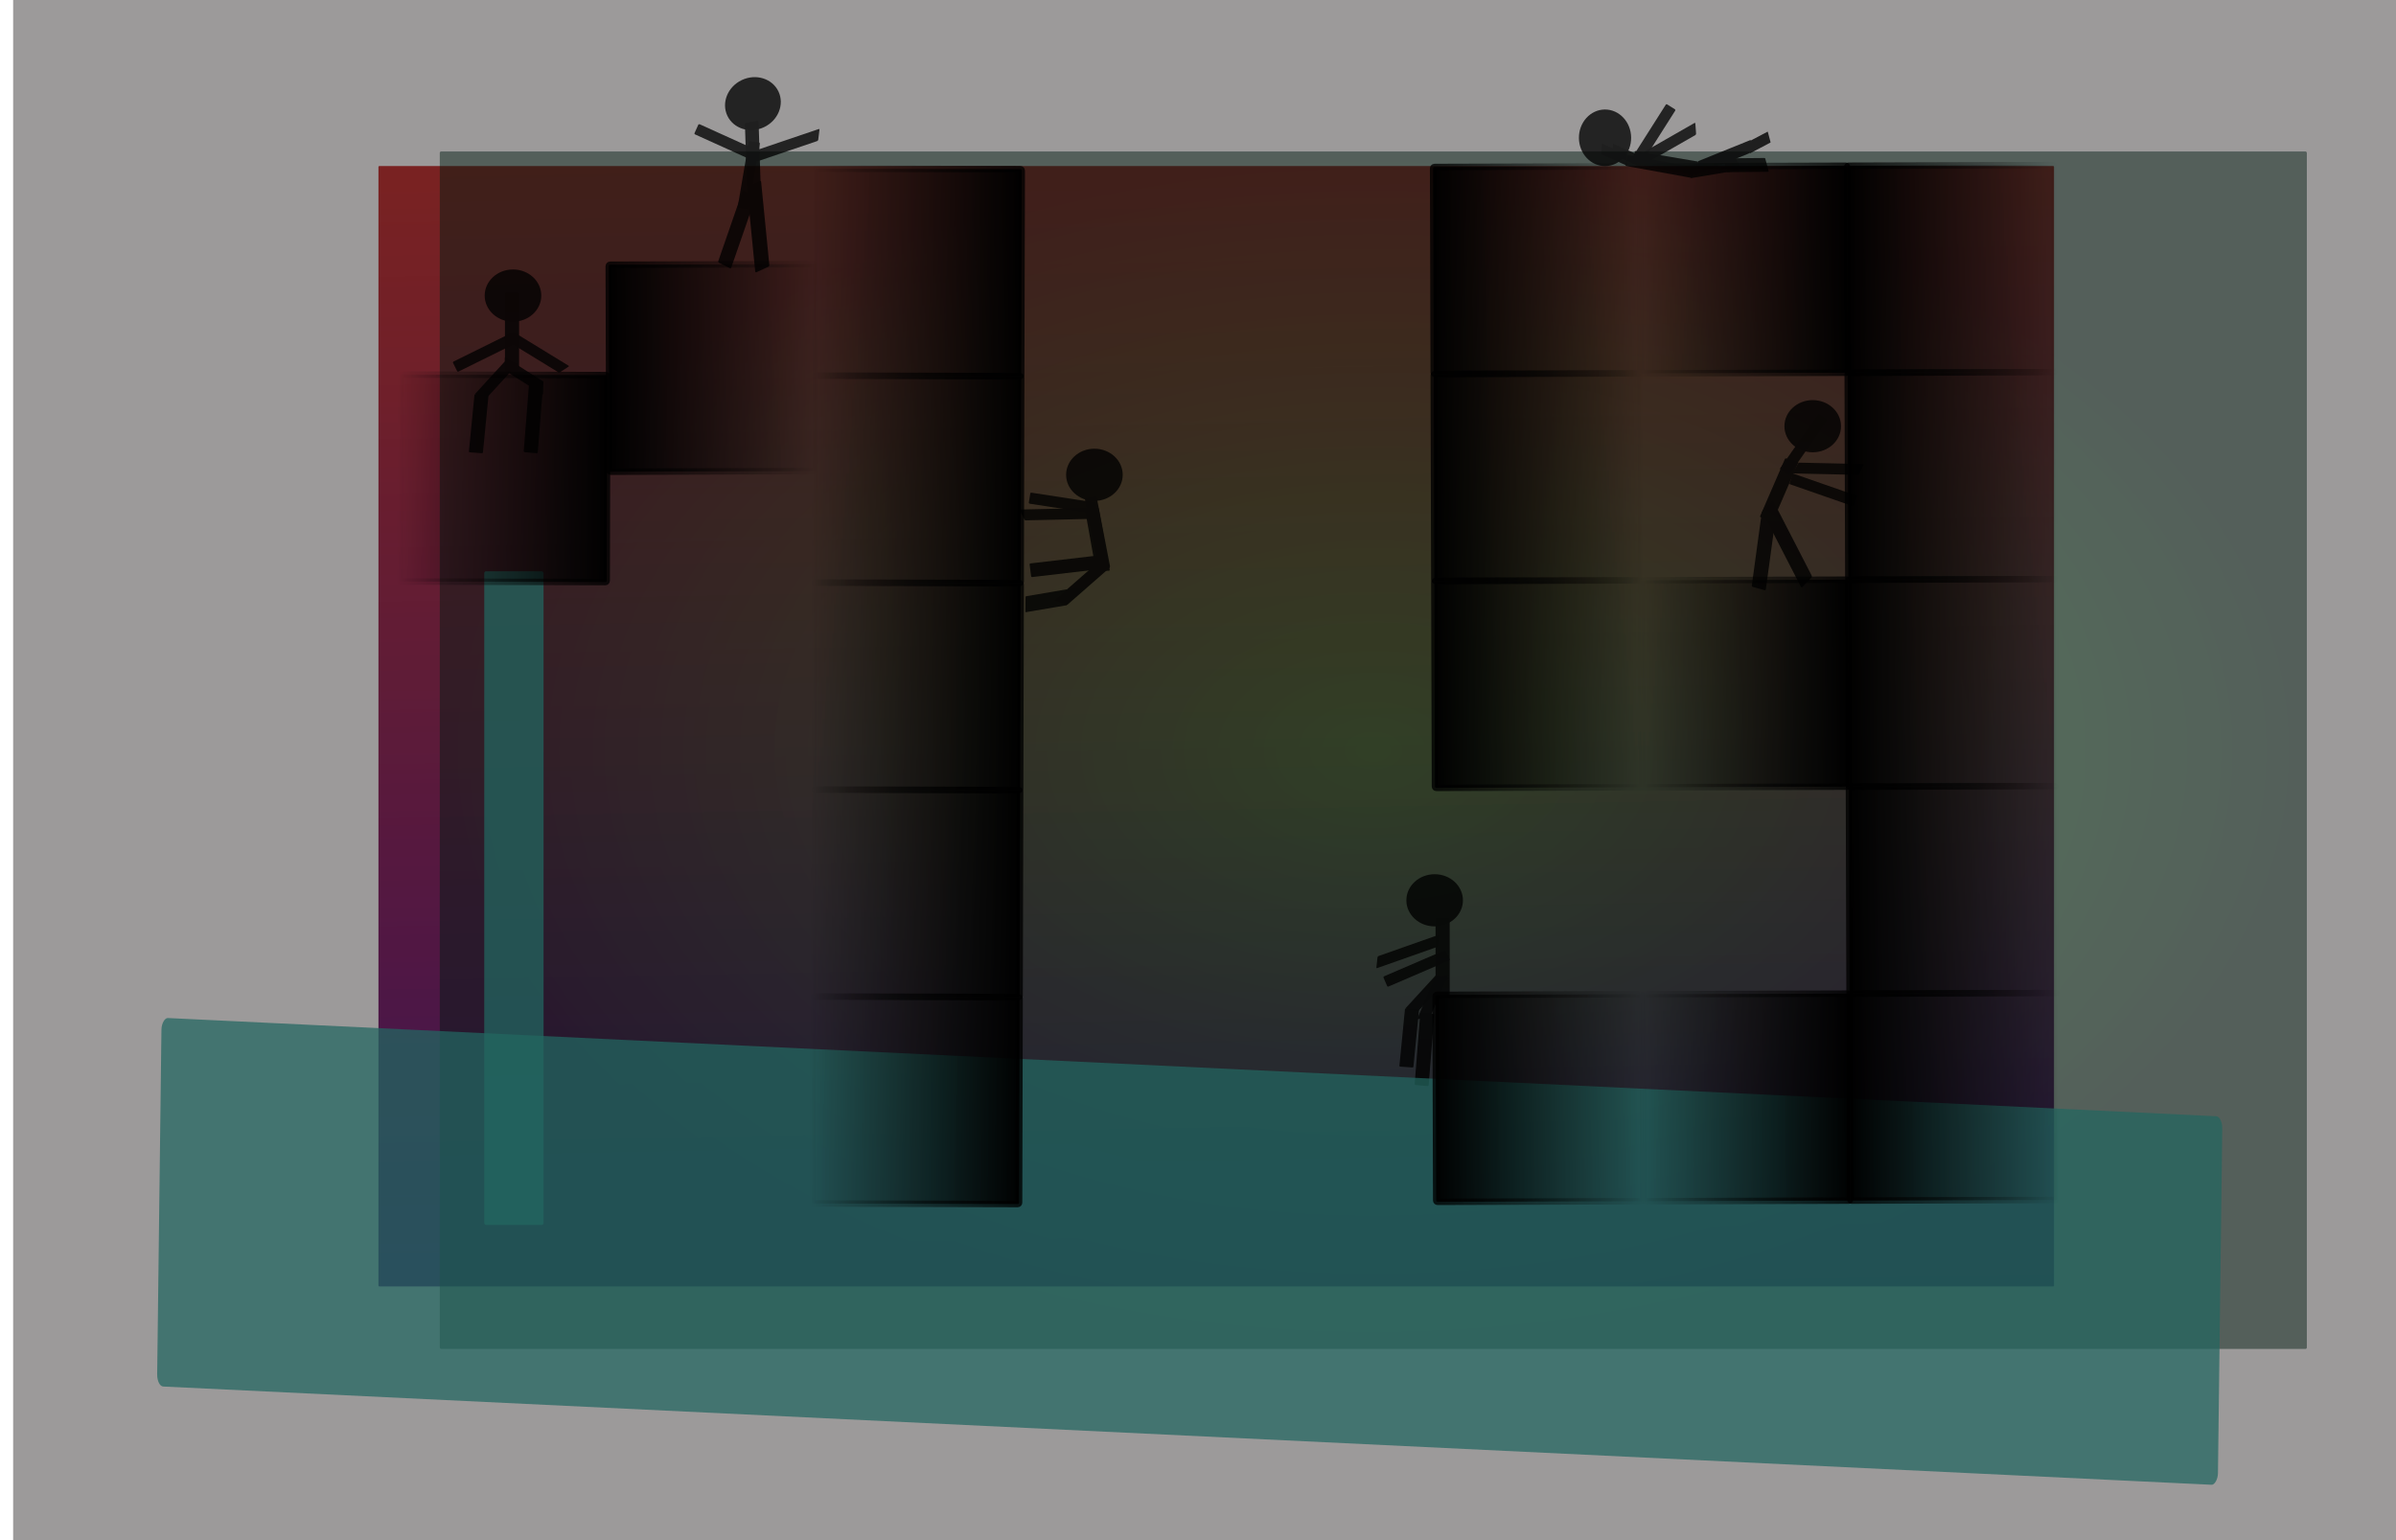 <?xml version="1.0" encoding="UTF-8" standalone="no"?>
<!-- Created with Inkscape (http://www.inkscape.org/) -->

<svg
   width="1400"
   height="900"
   viewBox="0 0 370.417 238.125"
   version="1.1"
   id="svg5"
   inkscape:version="1.1 (c68e22c387, 2021-05-23)"
   sodipodi:docname="bg-19.svg"
   xmlns:inkscape="http://www.inkscape.org/namespaces/inkscape"
   xmlns:sodipodi="http://sodipodi.sourceforge.net/DTD/sodipodi-0.dtd"
   xmlns:xlink="http://www.w3.org/1999/xlink"
   xmlns="http://www.w3.org/2000/svg"
   xmlns:svg="http://www.w3.org/2000/svg">
  <sodipodi:namedview
     id="namedview7"
     pagecolor="#505050"
     bordercolor="#ffffff"
     borderopacity="1"
     inkscape:pageshadow="0"
     inkscape:pageopacity="0"
     inkscape:pagecheckerboard="1"
     inkscape:document-units="mm"
     showgrid="false"
     width="1mm"
     units="px"
     inkscape:zoom="0.29102682"
     inkscape:cx="860.74541"
     inkscape:cy="633.96219"
     inkscape:window-width="1366"
     inkscape:window-height="705"
     inkscape:window-x="-8"
     inkscape:window-y="-8"
     inkscape:window-maximized="1"
     inkscape:current-layer="layer1"
     showguides="false" />
  <defs
     id="defs2">
    <linearGradient
       inkscape:collect="always"
       id="linearGradient34638">
      <stop
         style="stop-color:#3b0e63;stop-opacity:1"
         offset="0"
         id="stop34634" />
      <stop
         style="stop-color:#aa4938;stop-opacity:0.91"
         offset="1"
         id="stop34636" />
    </linearGradient>
    <linearGradient
       inkscape:collect="always"
       id="linearGradient34632">
      <stop
         style="stop-color:#3b0e63;stop-opacity:1"
         offset="0"
         id="stop34628" />
      <stop
         style="stop-color:#aa4938;stop-opacity:0.91"
         offset="1"
         id="stop34630" />
    </linearGradient>
    <linearGradient
       inkscape:collect="always"
       id="linearGradient32362">
      <stop
         style="stop-color:#be1b1b;stop-opacity:0.91"
         offset="0"
         id="stop32360" />
      <stop
         style="stop-color:#541591;stop-opacity:1;"
         offset="1"
         id="stop32358" />
    </linearGradient>
    <linearGradient
       inkscape:collect="always"
       id="linearGradient4174">
      <stop
         style="stop-color:#000e63;stop-opacity:1"
         offset="0"
         id="stop4170" />
      <stop
         style="stop-color:#006b36;stop-opacity:0.91"
         offset="1"
         id="stop4172" />
    </linearGradient>
    <linearGradient
       inkscape:collect="always"
       id="linearGradient27784">
      <stop
         style="stop-color:#000000;stop-opacity:1;"
         offset="0"
         id="stop27780" />
      <stop
         style="stop-color:#000000;stop-opacity:0;"
         offset="1"
         id="stop27782" />
    </linearGradient>
    <linearGradient
       inkscape:collect="always"
       id="linearGradient1099">
      <stop
         style="stop-color:#000000;stop-opacity:1;"
         offset="0"
         id="stop1095" />
      <stop
         style="stop-color:#000000;stop-opacity:0;"
         offset="1"
         id="stop1097" />
    </linearGradient>
    <linearGradient
       inkscape:collect="always"
       id="linearGradient1091">
      <stop
         style="stop-color:#000000;stop-opacity:1;"
         offset="0"
         id="stop1087" />
      <stop
         style="stop-color:#000000;stop-opacity:0;"
         offset="1"
         id="stop1089" />
    </linearGradient>
    <linearGradient
       inkscape:collect="always"
       xlink:href="#linearGradient1091"
       id="linearGradient30169"
       gradientUnits="userSpaceOnUse"
       gradientTransform="translate(124.782,-80.226)"
       x1="96.197"
       y1="37.743"
       x2="129.197"
       y2="37.743" />
    <linearGradient
       inkscape:collect="always"
       xlink:href="#linearGradient1099"
       id="linearGradient30171"
       gradientUnits="userSpaceOnUse"
       gradientTransform="translate(121.273,-93.983)"
       x1="99.705"
       y1="51.5"
       x2="132.705"
       y2="51.5" />
    <linearGradient
       inkscape:collect="always"
       xlink:href="#linearGradient1091"
       id="linearGradient30255"
       gradientUnits="userSpaceOnUse"
       gradientTransform="translate(124.782,-112.226)"
       x1="96.197"
       y1="37.743"
       x2="129.197"
       y2="37.743" />
    <linearGradient
       inkscape:collect="always"
       xlink:href="#linearGradient1099"
       id="linearGradient30257"
       gradientUnits="userSpaceOnUse"
       gradientTransform="translate(121.273,-125.983)"
       x1="99.705"
       y1="51.5"
       x2="132.705"
       y2="51.5" />
    <linearGradient
       inkscape:collect="always"
       xlink:href="#linearGradient1091"
       id="linearGradient30312"
       gradientUnits="userSpaceOnUse"
       gradientTransform="translate(124.782,-144.226)"
       x1="96.197"
       y1="37.743"
       x2="129.197"
       y2="37.743" />
    <linearGradient
       inkscape:collect="always"
       xlink:href="#linearGradient1099"
       id="linearGradient30314"
       gradientUnits="userSpaceOnUse"
       gradientTransform="translate(121.273,-157.983)"
       x1="99.705"
       y1="51.5"
       x2="132.705"
       y2="51.5" />
    <linearGradient
       inkscape:collect="always"
       xlink:href="#linearGradient1091"
       id="linearGradient30369"
       gradientUnits="userSpaceOnUse"
       gradientTransform="translate(-382.176,4.739)"
       x1="96.197"
       y1="37.743"
       x2="129.197"
       y2="37.743" />
    <linearGradient
       inkscape:collect="always"
       xlink:href="#linearGradient1099"
       id="linearGradient30371"
       gradientUnits="userSpaceOnUse"
       gradientTransform="translate(-385.684,-9.017)"
       x1="99.705"
       y1="51.5"
       x2="132.705"
       y2="51.5" />
    <linearGradient
       inkscape:collect="always"
       xlink:href="#linearGradient1091"
       id="linearGradient30787"
       gradientUnits="userSpaceOnUse"
       gradientTransform="translate(-382.176,68.739)"
       x1="96.197"
       y1="37.743"
       x2="129.197"
       y2="37.743" />
    <linearGradient
       inkscape:collect="always"
       xlink:href="#linearGradient1099"
       id="linearGradient30789"
       gradientUnits="userSpaceOnUse"
       gradientTransform="translate(-385.684,54.983)"
       x1="99.705"
       y1="51.5"
       x2="132.705"
       y2="51.5" />
    <linearGradient
       inkscape:collect="always"
       xlink:href="#linearGradient1091"
       id="linearGradient30844"
       gradientUnits="userSpaceOnUse"
       gradientTransform="translate(188.782,-80.226)"
       x1="96.197"
       y1="37.743"
       x2="129.197"
       y2="37.743" />
    <linearGradient
       inkscape:collect="always"
       xlink:href="#linearGradient1099"
       id="linearGradient30846"
       gradientUnits="userSpaceOnUse"
       gradientTransform="translate(185.273,-93.983)"
       x1="99.705"
       y1="51.5"
       x2="132.705"
       y2="51.5" />
    <linearGradient
       inkscape:collect="always"
       xlink:href="#linearGradient1091"
       id="linearGradient30901"
       gradientUnits="userSpaceOnUse"
       gradientTransform="translate(188.782,-112.226)"
       x1="96.197"
       y1="37.743"
       x2="129.197"
       y2="37.743" />
    <linearGradient
       inkscape:collect="always"
       xlink:href="#linearGradient1099"
       id="linearGradient30903"
       gradientUnits="userSpaceOnUse"
       gradientTransform="translate(185.273,-125.983)"
       x1="99.705"
       y1="51.5"
       x2="132.705"
       y2="51.5" />
    <linearGradient
       inkscape:collect="always"
       xlink:href="#linearGradient1091"
       id="linearGradient30958"
       gradientUnits="userSpaceOnUse"
       gradientTransform="translate(188.782,-144.226)"
       x1="96.197"
       y1="37.743"
       x2="129.197"
       y2="37.743" />
    <linearGradient
       inkscape:collect="always"
       xlink:href="#linearGradient1099"
       id="linearGradient30960"
       gradientUnits="userSpaceOnUse"
       gradientTransform="translate(185.273,-157.983)"
       x1="99.705"
       y1="51.5"
       x2="132.705"
       y2="51.5" />
    <linearGradient
       inkscape:collect="always"
       xlink:href="#linearGradient1091"
       id="linearGradient31015"
       gradientUnits="userSpaceOnUse"
       gradientTransform="translate(188.782,-176.226)"
       x1="96.197"
       y1="37.743"
       x2="129.197"
       y2="37.743" />
    <linearGradient
       inkscape:collect="always"
       xlink:href="#linearGradient1099"
       id="linearGradient31017"
       gradientUnits="userSpaceOnUse"
       gradientTransform="translate(185.273,-189.983)"
       x1="99.705"
       y1="51.5"
       x2="132.705"
       y2="51.5" />
    <linearGradient
       inkscape:collect="always"
       xlink:href="#linearGradient1091"
       id="linearGradient31072"
       gradientUnits="userSpaceOnUse"
       gradientTransform="translate(188.782,-208.226)"
       x1="96.197"
       y1="37.743"
       x2="129.197"
       y2="37.743" />
    <linearGradient
       inkscape:collect="always"
       xlink:href="#linearGradient1099"
       id="linearGradient31074"
       gradientUnits="userSpaceOnUse"
       gradientTransform="translate(185.273,-221.983)"
       x1="99.705"
       y1="51.5"
       x2="132.705"
       y2="51.5" />
    <linearGradient
       inkscape:collect="always"
       xlink:href="#linearGradient1091"
       id="linearGradient31129"
       gradientUnits="userSpaceOnUse"
       gradientTransform="translate(-382.176,132.739)"
       x1="96.197"
       y1="37.743"
       x2="129.197"
       y2="37.743" />
    <linearGradient
       inkscape:collect="always"
       xlink:href="#linearGradient1099"
       id="linearGradient31131"
       gradientUnits="userSpaceOnUse"
       gradientTransform="translate(-385.684,118.983)"
       x1="99.705"
       y1="51.5"
       x2="132.705"
       y2="51.5" />
    <linearGradient
       inkscape:collect="always"
       xlink:href="#linearGradient1091"
       id="linearGradient31186"
       gradientUnits="userSpaceOnUse"
       gradientTransform="translate(124.782,-208.226)"
       x1="96.197"
       y1="37.743"
       x2="129.197"
       y2="37.743" />
    <linearGradient
       inkscape:collect="always"
       xlink:href="#linearGradient1099"
       id="linearGradient31188"
       gradientUnits="userSpaceOnUse"
       gradientTransform="translate(121.273,-221.983)"
       x1="99.705"
       y1="51.5"
       x2="132.705"
       y2="51.5" />
    <linearGradient
       inkscape:collect="always"
       xlink:href="#linearGradient1091"
       id="linearGradient31396"
       gradientUnits="userSpaceOnUse"
       gradientTransform="translate(-254.72,-207.498)"
       x1="96.197"
       y1="37.743"
       x2="129.197"
       y2="37.743" />
    <linearGradient
       inkscape:collect="always"
       xlink:href="#linearGradient1099"
       id="linearGradient31398"
       gradientUnits="userSpaceOnUse"
       gradientTransform="translate(-258.229,-221.255)"
       x1="99.705"
       y1="51.5"
       x2="132.705"
       y2="51.5" />
    <linearGradient
       inkscape:collect="always"
       xlink:href="#linearGradient1091"
       id="linearGradient31453"
       gradientUnits="userSpaceOnUse"
       gradientTransform="translate(-254.72,-175.498)"
       x1="96.197"
       y1="37.743"
       x2="129.197"
       y2="37.743" />
    <linearGradient
       inkscape:collect="always"
       xlink:href="#linearGradient1099"
       id="linearGradient31455"
       gradientUnits="userSpaceOnUse"
       gradientTransform="translate(-258.229,-189.255)"
       x1="99.705"
       y1="51.5"
       x2="132.705"
       y2="51.5" />
    <linearGradient
       inkscape:collect="always"
       xlink:href="#linearGradient1091"
       id="linearGradient31510"
       gradientUnits="userSpaceOnUse"
       gradientTransform="translate(-254.72,-143.498)"
       x1="96.197"
       y1="37.743"
       x2="129.197"
       y2="37.743" />
    <linearGradient
       inkscape:collect="always"
       xlink:href="#linearGradient1099"
       id="linearGradient31512"
       gradientUnits="userSpaceOnUse"
       gradientTransform="translate(-258.229,-157.255)"
       x1="99.705"
       y1="51.5"
       x2="132.705"
       y2="51.5" />
    <linearGradient
       inkscape:collect="always"
       xlink:href="#linearGradient1091"
       id="linearGradient31567"
       gradientUnits="userSpaceOnUse"
       gradientTransform="translate(-254.72,-111.498)"
       x1="96.197"
       y1="37.743"
       x2="129.197"
       y2="37.743" />
    <linearGradient
       inkscape:collect="always"
       xlink:href="#linearGradient1099"
       id="linearGradient31569"
       gradientUnits="userSpaceOnUse"
       gradientTransform="translate(-258.229,-125.255)"
       x1="99.705"
       y1="51.5"
       x2="132.705"
       y2="51.5" />
    <linearGradient
       inkscape:collect="always"
       xlink:href="#linearGradient1091"
       id="linearGradient31624"
       gradientUnits="userSpaceOnUse"
       gradientTransform="translate(-254.72,-79.498)"
       x1="96.197"
       y1="37.743"
       x2="129.197"
       y2="37.743" />
    <linearGradient
       inkscape:collect="always"
       xlink:href="#linearGradient1099"
       id="linearGradient31626"
       gradientUnits="userSpaceOnUse"
       gradientTransform="translate(-258.229,-93.255)"
       x1="99.705"
       y1="51.5"
       x2="132.705"
       y2="51.5" />
    <linearGradient
       inkscape:collect="always"
       xlink:href="#linearGradient1091"
       id="linearGradient31819"
       gradientUnits="userSpaceOnUse"
       gradientTransform="translate(-2.707,-94.96)"
       x1="96.197"
       y1="37.743"
       x2="129.197"
       y2="37.743" />
    <linearGradient
       inkscape:collect="always"
       xlink:href="#linearGradient1099"
       id="linearGradient31821"
       gradientUnits="userSpaceOnUse"
       gradientTransform="translate(-6.216,-108.716)"
       x1="99.705"
       y1="51.5"
       x2="132.705"
       y2="51.5" />
    <radialGradient
       inkscape:collect="always"
       xlink:href="#linearGradient7752"
       id="radialGradient36534"
       cx="191.893"
       cy="110.571"
       fx="191.893"
       fy="110.571"
       r="144.821"
       gradientTransform="matrix(1,0,0,0.643,20.417,44.929)"
       gradientUnits="userSpaceOnUse" />
    <filter
       inkscape:collect="always"
       style="color-interpolation-filters:sRGB;"
       id="filter37340"
       x="-0.171"
       y="-0.266"
       width="1.342"
       height="1.533"
       inkscape:label="Apparition"
       inkscape:menu-tooltip="Edges are partly feathered out"
       inkscape:menu="Blurs">
      <feGaussianBlur
         inkscape:collect="always"
         stdDeviation="12.333"
         id="feGaussianBlur37342"
         result="fbSourceGraphic" />
      <feColorMatrix
         result="fbSourceGraphicAlpha"
         in="fbSourceGraphic"
         values="0 0 0 -1 0 0 0 0 -1 0 0 0 0 -1 0 0 0 0 1 0"
         id="feColorMatrix35841" />
      <feColorMatrix
         id="feColorMatrix35843"
         result="fbSourceGraphic"
         type="luminanceToAlpha"
         in="fbSourceGraphic" />
      <feColorMatrix
         id="feColorMatrix35845"
         result="result6"
         values="1 0 0 0 0 0 1 0 0 0 0 0 1 0 0 0 0 0 1 0 " />
      <feFlood
         id="feFlood35847"
         flood-opacity="1"
         result="result1"
         flood-color="rgb(9,96,77)" />
      <feComposite
         in2="result6"
         id="feComposite35849"
         result="result2"
         operator="out" />
      <feTurbulence
         id="feTurbulence35851"
         type="fractalNoise"
         baseFrequency="0.04"
         numOctaves="5" />
      <feColorMatrix
         id="feColorMatrix35853"
         values="1 0 0 0 0 0 1 0 0 0 0 0 1 0 0 -1.5 0 0 4.5 -1 "
         result="result0" />
      <feComposite
         in2="result0"
         id="feComposite35855"
         in="result0"
         result="result4"
         operator="out" />
      <feColorMatrix
         id="feColorMatrix35857"
         values="1 0 0 0 0 0 1 0 0 0 0 0 1 0 0 0 0 0 5 -1 "
         result="result7" />
      <feComposite
         in2="result2"
         id="feComposite35859"
         operator="arithmetic"
         result="result5"
         k1="1.5"
         k3="1" />
      <feComposite
         in2="fbSourceGraphic"
         id="feComposite35861"
         operator="in"
         in="result5"
         result="fbSourceGraphic" />
      <feColorMatrix
         result="fbSourceGraphicAlpha"
         in="fbSourceGraphic"
         values="0 0 0 -1 0 0 0 0 -1 0 0 0 0 -1 0 0 0 0 1 0"
         id="feColorMatrix3057" />
      <feMorphology
         id="feMorphology3059"
         radius="4"
         in="fbSourceGraphic"
         result="result0" />
      <feGaussianBlur
         id="feGaussianBlur3061"
         in="result0"
         stdDeviation="8"
         result="result91" />
      <feComposite
         in2="result91"
         id="feComposite3063"
         operator="in"
         in="fbSourceGraphic" />
    </filter>
    <linearGradient
       inkscape:collect="always"
       xlink:href="#linearGradient27784"
       id="linearGradient31876-3"
       gradientUnits="userSpaceOnUse"
       gradientTransform="translate(-190.72,-111.498)"
       x1="96.197"
       y1="37.743"
       x2="129.197"
       y2="37.743" />
    <linearGradient
       inkscape:collect="always"
       xlink:href="#linearGradient27784"
       id="linearGradient31878-8"
       gradientUnits="userSpaceOnUse"
       gradientTransform="translate(-194.229,-125.255)"
       x1="99.705"
       y1="51.5"
       x2="132.705"
       y2="51.5" />
    <radialGradient
       inkscape:collect="always"
       xlink:href="#linearGradient34632"
       id="radialGradient3804"
       cx="196.298"
       cy="99.821"
       fx="196.298"
       fy="99.821"
       r="212.551"
       gradientTransform="matrix(1.27,0.019,-0.013,0.874,-51.798,16.443)"
       gradientUnits="userSpaceOnUse" />
    <radialGradient
       inkscape:collect="always"
       xlink:href="#linearGradient34638"
       id="radialGradient3830"
       cx="196.298"
       cy="99.821"
       fx="196.298"
       fy="99.821"
       r="212.551"
       gradientTransform="matrix(1.27,0.019,-0.013,0.874,-51.798,16.443)"
       gradientUnits="userSpaceOnUse" />
    <linearGradient
       inkscape:collect="always"
       xlink:href="#linearGradient4174"
       id="linearGradient5992"
       x1="15.429"
       y1="8.357"
       x2="0.032"
       y2="3.381"
       gradientUnits="userSpaceOnUse"
       gradientTransform="translate(20.417,5.418)" />
    <linearGradient
       inkscape:collect="always"
       xlink:href="#linearGradient32362"
       id="linearGradient30871"
       x1="187.221"
       y1="24.855"
       x2="190.76"
       y2="213.212"
       gradientUnits="userSpaceOnUse" />
    <filter
       inkscape:collect="always"
       style="color-interpolation-filters:sRGB"
       id="filter31933"
       x="-0.16"
       y="-0.239"
       width="1.32"
       height="1.479">
      <feGaussianBlur
         inkscape:collect="always"
         stdDeviation="17.07"
         id="feGaussianBlur31935" />
    </filter>
    <linearGradient
       inkscape:collect="always"
       id="linearGradient7752">
      <stop
         style="stop-color:#00b116;stop-opacity:0.839"
         offset="0"
         id="stop2684" />
      <stop
         style="stop-color:#002c1c;stop-opacity:0.847"
         offset="1"
         id="stop2686" />
    </linearGradient>
    <filter
       inkscape:collect="always"
       style="color-interpolation-filters:sRGB"
       id="filter2359"
       x="-0.743"
       y="-0.068"
       width="2.487"
       height="1.137">
      <feGaussianBlur
         inkscape:collect="always"
         stdDeviation="2.633"
         id="feGaussianBlur2361" />
    </filter>
    <filter
       inkscape:collect="always"
       style="color-interpolation-filters:sRGB"
       id="filter2359-8"
       x="-0.701"
       y="-0.064"
       width="2.403"
       height="1.129">
      <feGaussianBlur
         inkscape:collect="always"
         stdDeviation="2.633"
         id="feGaussianBlur2361-2" />
    </filter>
    <filter
       inkscape:label="Gold Splatter"
       x="-0.027"
       y="-0.042"
       height="1.084"
       width="1.054"
       inkscape:menu="Materials"
       inkscape:menu-tooltip="Splattered cast metal, with golden highlights"
       style="color-interpolation-filters:sRGB;"
       id="filter13245">
      <feGaussianBlur
         in="SourceAlpha"
         stdDeviation="1"
         result="result91"
         id="feGaussianBlur13215" />
      <feComposite
         result="fbSourceGraphic"
         operator="in"
         in="SourceGraphic"
         in2="result91"
         id="feComposite13217" />
      <feGaussianBlur
         result="result1"
         in="fbSourceGraphic"
         stdDeviation="1"
         id="feGaussianBlur13219" />
      <feTurbulence
         result="result0"
         numOctaves="7"
         baseFrequency="0.074 0.084"
         type="fractalNoise"
         id="feTurbulence13221" />
      <feDisplacementMap
         result="result2"
         scale="80"
         yChannelSelector="G"
         xChannelSelector="A"
         in="result1"
         in2="result0"
         id="feDisplacementMap13223" />
      <feColorMatrix
         type="saturate"
         values="1"
         result="result3"
         id="feColorMatrix13225" />
      <feGaussianBlur
         result="result4"
         in="fbSourceGraphic"
         stdDeviation="1"
         id="feGaussianBlur13227" />
      <feComposite
         operator="atop"
         result="fbSourceGraphic"
         in="result4"
         in2="result3"
         id="feComposite13229" />
      <feGaussianBlur
         result="result0"
         in="fbSourceGraphic"
         stdDeviation="1"
         id="feGaussianBlur13231" />
      <feTurbulence
         baseFrequency="0.062"
         seed="488"
         numOctaves="8"
         result="result1"
         type="fractalNoise"
         id="feTurbulence13233" />
      <feComposite
         result="result2"
         operator="out"
         in2="result1"
         in="result0"
         id="feComposite13235" />
      <feSpecularLighting
         lighting-color="rgb(244,200,40)"
         surfaceScale="2"
         result="result4"
         specularConstant="2"
         specularExponent="40"
         in="result2"
         id="feSpecularLighting13239">
        <feDistantLight
           elevation="62"
           azimuth="225"
           id="feDistantLight13237" />
      </feSpecularLighting>
      <feComposite
         in2="result2"
         in="result4"
         operator="atop"
         result="result92"
         id="feComposite13241" />
      <feBlend
         mode="multiply"
         in2="result92"
         id="feBlend13243" />
    </filter>
    <filter
       inkscape:label="Black Hole"
       inkscape:menu="Morphology"
       inkscape:menu-tooltip="Creates a black light inside and outside"
       width="1.067"
       height="1.104"
       y="-0.052"
       x="-0.033"
       style="color-interpolation-filters:sRGB;"
       id="filter50078">
      <feGaussianBlur
         stdDeviation="0.01"
         result="result1"
         id="feGaussianBlur50066" />
      <feBlend
         in2="result1"
         result="fbSourceGraphic"
         mode="multiply"
         id="feBlend50068" />
      <feTurbulence
         baseFrequency="0.8"
         type="fractalNoise"
         seed="0"
         numOctaves="3"
         result="result3"
         id="feTurbulence50070" />
      <feDisplacementMap
         in="fbSourceGraphic"
         xChannelSelector="R"
         yChannelSelector="G"
         scale="50"
         result="result2"
         in2="result3"
         id="feDisplacementMap50072" />
      <feMorphology
         radius="1"
         operator="dilate"
         result="result4"
         id="feMorphology50074" />
      <feBlend
         mode="screen"
         in2="result2"
         id="feBlend50076"
         result="fbSourceGraphic" />
      <feColorMatrix
         result="fbSourceGraphicAlpha"
         in="fbSourceGraphic"
         values="0 0 0 -1 0 0 0 0 -1 0 0 0 0 -1 0 0 0 0 1 0"
         id="feColorMatrix51001" />
      <feGaussianBlur
         id="feGaussianBlur51003"
         stdDeviation="5"
         in="fbSourceGraphicAlpha"
         result="result1" />
      <feComposite
         in2="result1"
         id="feComposite51005"
         operator="arithmetic"
         k2="3.2"
         k1="-1"
         k4="-2"
         result="result3" />
      <feColorMatrix
         id="feColorMatrix51007"
         values="1 0 0 0 0 0 1 0 0 0 0 0 1 0 0 0 0 0 10 0 "
         result="result2" />
      <feComposite
         in2="result2"
         id="feComposite51009"
         result="fbSourceGraphic"
         in="fbSourceGraphic"
         operator="out" />
      <feBlend
         in2="fbSourceGraphic"
         id="feBlend51011"
         mode="multiply"
         in="result1"
         result="result91" />
      <feBlend
         in2="result91"
         id="feBlend51013"
         mode="screen"
         in="fbSourceGraphic" />
    </filter>
    <filter
       inkscape:label="Cross Noise Poster"
       style="color-interpolation-filters:sRGB;"
       inkscape:menu-tooltip="Overlay with a small scale screen like noise"
       inkscape:menu="Image Paint and Draw"
       id="filter73366"
       x="-0.062"
       y="-0.094"
       width="1.125"
       height="1.188">
      <feGaussianBlur
         in="SourceGraphic"
         stdDeviation="8.558"
         result="result3"
         id="feGaussianBlur73342" />
      <feGaussianBlur
         result="result4"
         in="SourceGraphic"
         stdDeviation="1"
         id="feGaussianBlur73344" />
      <feBlend
         mode="darken"
         in2="result3"
         id="feBlend73346" />
      <feComponentTransfer
         result="result1"
         id="feComponentTransfer73354">
        <feFuncR
           type="discrete"
           tableValues="0 0.2 0.4 0.6 0.8 1 1"
           id="feFuncR73348" />
        <feFuncG
           type="discrete"
           tableValues="0 0.2 0.4 0.6 0.8 1 1"
           id="feFuncG73350" />
        <feFuncB
           type="discrete"
           tableValues="0 0.2 0.4 0.6 0.8 1 1"
           id="feFuncB73352" />
      </feComponentTransfer>
      <feTurbulence
         result="result0"
         seed="0"
         baseFrequency="1"
         numOctaves="7"
         type="fractalNoise"
         id="feTurbulence73356" />
      <feConvolveMatrix
         result="result5"
         order="3 3"
         kernelMatrix="-2 0 -2 0 -10 0 -2 0 -2 "
         id="feConvolveMatrix73358" />
      <feColorMatrix
         in="result5"
         type="saturate"
         values="0"
         result="result4"
         id="feColorMatrix73360" />
      <feComposite
         result="result2"
         k3="0.5"
         k2="0.5"
         k1="1.5"
         operator="arithmetic"
         in="result1"
         in2="result4"
         id="feComposite73362" />
      <feComposite
         in2="SourceGraphic"
         operator="in"
         id="feComposite73364" />
    </filter>
    <filter
       inkscape:label="Pointillism"
       inkscape:menu="Scatter"
       inkscape:menu-tooltip="Gives a turbulent pointillist HSL sensitive transparency"
       style="color-interpolation-filters:sRGB;"
       id="filter76645"
       x="-0.009"
       y="-0.013"
       width="1.023"
       height="1.035">
      <feGaussianBlur
         stdDeviation="1.171"
         result="result1"
         id="feGaussianBlur76631" />
      <feOffset
         dx="2"
         dy="2"
         id="feOffset76633" />
      <feConvolveMatrix
         result="result3"
         order="3 3"
         kernelMatrix="2 0 0 0 8 0 4 0 -4 "
         divisor="2"
         bias="0"
         targetX="0"
         id="feConvolveMatrix76635" />
      <feComposite
         operator="xor"
         result="result2"
         in="result3"
         in2="result1"
         id="feComposite76637" />
      <feColorMatrix
         values="91.7"
         result="fbSourceGraphic"
         type="hueRotate"
         id="feColorMatrix76639" />
      <feBlend
         mode="multiply"
         result="result4"
         in="fbSourceGraphic"
         in2="result3"
         id="feBlend76641" />
      <feComposite
         operator="in"
         result="fbSourceGraphic"
         in="fbSourceGraphic"
         in2="result4"
         id="feComposite76643" />
      <feColorMatrix
         result="fbSourceGraphicAlpha"
         in="fbSourceGraphic"
         values="0 0 0 -1 0 0 0 0 -1 0 0 0 0 -1 0 0 0 0 1 0"
         id="feColorMatrix77234" />
      <feTurbulence
         id="feTurbulence77236"
         seed="50"
         type="fractalNoise"
         baseFrequency="1"
         numOctaves="3"
         result="result1"
         in="fbSourceGraphic" />
      <feColorMatrix
         id="feColorMatrix77238"
         type="luminanceToAlpha"
         in="fbSourceGraphic"
         result="result0" />
      <feColorMatrix
         id="feColorMatrix77240"
         result="result2"
         values="1 0 0 0 0 0 1 0 0 0 0 0 1 0 0 0 0 0 0.5 0 " />
      <feComposite
         in2="result2"
         id="feComposite77242"
         result="result3"
         operator="over"
         in="result1" />
      <feColorMatrix
         id="feColorMatrix77244"
         result="result91"
         values="1 0 0 0 0 0 1 0 0 0 0 0 1 0 0 0 0 0 5 -3.2" />
      <feComposite
         in2="result91"
         id="feComposite77246"
         operator="arithmetic"
         k1="1.5"
         result="result93" />
      <feComposite
         in2="result93"
         id="feComposite77248"
         in="fbSourceGraphic"
         operator="out"
         result="result4" />
      <feComposite
         in2="result4"
         id="feComposite77250"
         operator="arithmetic"
         k2="0.5"
         k1="1"
         result="result94" />
      <feDisplacementMap
         in2="result1"
         id="feDisplacementMap77252"
         scale="15"
         xChannelSelector="R"
         yChannelSelector="A"
         result="result92" />
    </filter>
  </defs>
  <g
     inkscape:groupmode="layer"
     id="layer3"
     inkscape:label="layout"
     style="display:inline">
    <rect
       style="opacity:1;mix-blend-mode:screen;fill:url(#radialGradient3830);fill-opacity:1;fill-rule:nonzero;stroke:url(#radialGradient3804);stroke-width:0.981;stroke-opacity:0;filter:url(#filter50078)"
       id="rect40290"
       width="375.818"
       height="240.098"
       x="0.032"
       y="3.381"
       ry="0.226"
       transform="matrix(1,0,0,1.039,0,-9.557)" />
  </g>
  <g
     inkscape:groupmode="layer"
     id="layer5"
     inkscape:label="newlayout">
    <rect
       style="opacity:0.981;fill:url(#linearGradient30871);fill-opacity:1.0;stroke:#000000;stroke-width:1;stroke-opacity:0;filter:url(#filter31933)"
       id="rect30574"
       width="259.039"
       height="173.232"
       x="58.507"
       y="25.668"
       ry="0.138" />
  </g>
  <g
     inkscape:groupmode="layer"
     id="layer4"
     inkscape:label="stickmans" />
  <g
     inkscape:groupmode="layer"
     id="layer2"
     inkscape:label="Painting"
     style="display:inline">
    <rect
       style="opacity:0.741;fill:url(#radialGradient36534);fill-opacity:1;fill-rule:nonzero;stroke:url(#linearGradient5992);stroke-width:1;stroke-opacity:0;filter:url(#filter37340)"
       id="rect36526"
       width="288.643"
       height="185.143"
       x="67.989"
       y="23.418"
       ry="0.217" />
    <g
       id="g8480-0"
       transform="matrix(0.401,0,0,0.386,28.498,105.792)"
       style="display:inline;opacity:0.8;stroke-width:2.544">
      <ellipse
         style="opacity:1;fill:#000000;fill-opacity:0.968;stroke:#000000;stroke-width:2.545;stroke-opacity:0"
         id="path6626-5"
         cx="126.707"
         cy="-155.683"
         rx="10.91"
         ry="10.455" />
      <rect
         style="display:inline;fill:#000000;fill-opacity:0.968;stroke:#000000;stroke-width:2.545;stroke-opacity:0"
         id="rect6650-5-7"
         width="5.455"
         height="31.138"
         x="123.61"
         y="-156.869"
         ry="0.458" />
      <rect
         style="display:inline;fill:#000000;fill-opacity:0.968;stroke:#000000;stroke-width:2.746;stroke-opacity:0"
         id="rect6650-2-0-9"
         width="5.143"
         height="17.815"
         x="8.391"
         y="156.826"
         ry="0.262"
         transform="matrix(0.983,0.183,0.661,-0.75,0,0)"
         inkscape:transform-center-x="-5.7104643"
         inkscape:transform-center-y="-2.1180682" />
      <rect
         style="display:inline;opacity:1;fill:#000000;fill-opacity:0.968;stroke:#000000;stroke-width:2.783;stroke-opacity:0"
         id="rect6650-2-0-9-4"
         width="5.334"
         height="17.642"
         x="206.958"
         y="-165.134"
         ry="0.26"
         transform="matrix(0.002,-1,-0.835,-0.551,0,0)"
         inkscape:transform-center-x="3.0799281"
         inkscape:transform-center-y="-5.2544901" />
      <rect
         style="display:inline;opacity:1;fill:#000000;fill-opacity:1;stroke:#000000;stroke-width:2.545;stroke-opacity:0"
         id="rect6650-2-0-4-5-8"
         width="5.431"
         height="29.032"
         x="123.357"
         y="-133.684"
         ry="0.427"
         transform="matrix(0.996,0.092,-0.076,0.997,0,0)"
         inkscape:transform-center-x="-3.0097911"
         inkscape:transform-center-y="6.1652383" />
      <rect
         style="display:inline;opacity:1;fill:#000000;fill-opacity:0.968;stroke:#000000;stroke-width:2.545;stroke-opacity:0"
         id="rect6650-2-0-4-5-0"
         width="5.423"
         height="23.297"
         x="100.511"
         y="-124.061"
         ry="0.343"
         transform="matrix(0.997,0.074,-0.094,0.996,0,0)"
         inkscape:transform-center-x="-3.009797"
         inkscape:transform-center-y="4.9393874" />
      <rect
         style="display:inline;fill:#000000;fill-opacity:0.968;stroke:#000000;stroke-width:2.545;stroke-opacity:0"
         id="rect6650-2-0-4-9-7"
         width="4.437"
         height="26.415"
         x="63.123"
         y="149.081"
         ry="0.389"
         transform="matrix(-0.433,-0.902,0.89,-0.457,0,0)"
         inkscape:transform-center-x="-3.5853173"
         inkscape:transform-center-y="-5.0920382" />
      <rect
         style="display:inline;fill:#000000;fill-opacity:0.968;stroke:#000000;stroke-width:2.658;stroke-opacity:0"
         id="rect6650-2-0-4-9-3-1"
         width="4.726"
         height="25.529"
         x="-204.253"
         y="25.014"
         ry="0.376"
         transform="matrix(-0.83,0.558,-0.844,-0.537,0,0)"
         inkscape:transform-center-x="6.9676227"
         inkscape:transform-center-y="-1.0847809" />
    </g>
    <g
       id="g8480-0-7"
       transform="matrix(0.401,0,0,0.386,172.35,200.771)"
       style="display:inline;opacity:0.8;stroke-width:2.544">
      <ellipse
         style="opacity:1;fill:#000000;fill-opacity:0.968;stroke:#000000;stroke-width:2.545;stroke-opacity:0"
         id="path6626-5-13"
         cx="123.303"
         cy="-159.513"
         rx="10.91"
         ry="10.455" />
      <rect
         style="display:inline;fill:#000000;fill-opacity:0.968;stroke:#000000;stroke-width:2.545;stroke-opacity:0"
         id="rect6650-5-7-9"
         width="5.455"
         height="31.138"
         x="123.649"
         y="-152.624"
         ry="0.458" />
      <rect
         style="display:inline;fill:#000000;fill-opacity:0.968;stroke:#000000;stroke-width:2.746;stroke-opacity:0"
         id="rect6650-2-0-9-8"
         width="5.143"
         height="17.815"
         x="8.391"
         y="156.826"
         ry="0.262"
         transform="matrix(0.983,0.183,0.661,-0.75,0,0)"
         inkscape:transform-center-x="-5.7104643"
         inkscape:transform-center-y="-2.1180682" />
      <rect
         style="display:inline;opacity:1;fill:#000000;fill-opacity:0.968;stroke:#000000;stroke-width:2.761;stroke-opacity:0"
         id="rect6650-2-0-9-4-0"
         width="5.142"
         height="18.017"
         x="-82.536"
         y="-124.692"
         ry="0.265"
         transform="matrix(-0.986,0.169,-0.377,0.926,0,0)"
         inkscape:transform-center-x="4.6732396"
         inkscape:transform-center-y="3.9059482" />
      <rect
         style="display:inline;opacity:1;fill:#000000;fill-opacity:1;stroke:#000000;stroke-width:2.545;stroke-opacity:0"
         id="rect6650-2-0-4-5-8-6"
         width="5.431"
         height="29.032"
         x="108.716"
         y="-124.879"
         ry="0.427"
         transform="matrix(0.996,0.092,-0.076,0.997,0,0)"
         inkscape:transform-center-x="-3.0097911"
         inkscape:transform-center-y="6.1652383" />
      <rect
         style="display:inline;opacity:1;fill:#000000;fill-opacity:0.968;stroke:#000000;stroke-width:2.545;stroke-opacity:0"
         id="rect6650-2-0-4-5-0-5"
         width="5.423"
         height="23.297"
         x="100.511"
         y="-124.061"
         ry="0.343"
         transform="matrix(0.997,0.074,-0.094,0.996,0,0)"
         inkscape:transform-center-x="-3.009797"
         inkscape:transform-center-y="4.9393874" />
      <rect
         style="display:inline;fill:#000000;fill-opacity:0.968;stroke:#000000;stroke-width:2.545;stroke-opacity:0"
         id="rect6650-2-0-4-9-7-2"
         width="4.443"
         height="26.374"
         x="71.102"
         y="145.224"
         ry="0.388"
         transform="matrix(-0.386,-0.922,0.913,-0.408,0,0)"
         inkscape:transform-center-x="-3.8467798"
         inkscape:transform-center-y="-4.8975125" />
      <rect
         style="display:inline;fill:#000000;fill-opacity:0.968;stroke:#000000;stroke-width:2.685;stroke-opacity:0"
         id="rect6650-2-0-4-9-3-1-42"
         width="4.85"
         height="25.37"
         x="-104.409"
         y="-121.798"
         ry="0.373"
         transform="matrix(-0.103,0.995,-0.939,0.344,0,0)"
         inkscape:transform-center-x="5.2338458"
         inkscape:transform-center-y="4.7256046" />
    </g>
    <g
       id="g8480-0-2"
       transform="matrix(0.401,0,0,0.386,223.479,125.401)"
       style="display:inline;opacity:0.8;stroke-width:2.544">
      <ellipse
         style="opacity:1;fill:#000000;fill-opacity:0.968;stroke:#000000;stroke-width:2.545;stroke-opacity:0"
         id="path6626-5-1"
         cx="141.554"
         cy="-154.159"
         rx="10.91"
         ry="10.455" />
      <rect
         style="display:inline;fill:#000000;fill-opacity:0.968;stroke:#000000;stroke-width:2.553;stroke-opacity:0"
         id="rect6650-5-7-2"
         width="5.364"
         height="25.514"
         x="66.878"
         y="-173.215"
         ry="0.375"
         transform="matrix(0.961,0.277,-0.385,0.923,0,0)" />
      <rect
         style="display:inline;opacity:1;fill:#000000;fill-opacity:1;stroke:#000000;stroke-width:2.633;stroke-opacity:0"
         id="rect6650-2-0-4-5-8-0"
         width="6.124"
         height="34.319"
         x="174.162"
         y="8.801"
         ry="0.505"
         transform="matrix(0.678,-0.735,0.444,0.896,0,0)"
         inkscape:transform-center-x="-5.864162"
         inkscape:transform-center-y="3.4403636" />
      <rect
         style="display:inline;opacity:1;fill:#000000;fill-opacity:0.968;stroke:#000000;stroke-width:2.558;stroke-opacity:0"
         id="rect6650-2-0-4-5-0-0"
         width="5.621"
         height="30.46"
         x="106.442"
         y="-150.603"
         ry="0.448"
         transform="matrix(0.962,0.274,-0.13,0.991,0,0)"
         inkscape:transform-center-x="-2.6354236"
         inkscape:transform-center-y="7.0629102" />
      <rect
         style="display:inline;fill:#000000;fill-opacity:0.968;stroke:#000000;stroke-width:2.545;stroke-opacity:0"
         id="rect6650-2-0-4-9-7-1"
         width="4.452"
         height="26.325"
         x="-172.786"
         y="-110.87"
         ry="0.387"
         transform="matrix(-0.315,0.949,-0.94,-0.34,0,0)"
         inkscape:transform-center-x="6.1452661"
         inkscape:transform-center-y="1.0095012" />
      <rect
         style="display:inline;opacity:1;fill:#000000;fill-opacity:0.968;stroke:#000000;stroke-width:2.545;stroke-opacity:0"
         id="rect6650-2-0-4-9-7-1-4"
         width="4.358"
         height="26.894"
         x="-34.559"
         y="186.623"
         ry="0.396"
         transform="matrix(-0.811,-0.585,0.559,-0.829,0,0)"
         inkscape:transform-center-x="-0.69995682"
         inkscape:transform-center-y="-6.1881623" />
      <rect
         style="display:inline;fill:#000000;fill-opacity:0.968;stroke:#000000;stroke-width:2.669;stroke-opacity:0"
         id="rect6650-2-0-4-9-3-1-4"
         width="4.816"
         height="25.261"
         x="-156.972"
         y="-92.54"
         ry="0.372"
         transform="matrix(-0.438,0.899,-1,-0.023,0,0)"
         inkscape:transform-center-x="6.5662568"
         inkscape:transform-center-y="2.5707603" />
    </g>
    <g
       id="g8480-0-2-13"
       transform="matrix(0.362,-0.172,0.165,0.348,83.798,97.927)"
       style="display:inline;opacity:0.8;stroke-width:2.544">
      <ellipse
         style="opacity:1;fill:#000000;fill-opacity:0.968;stroke:#000000;stroke-width:2.545;stroke-opacity:0"
         id="path6626-5-1-6"
         cx="161.055"
         cy="-155.76"
         rx="10.91"
         ry="10.455" />
      <rect
         style="display:inline;fill:#000000;fill-opacity:0.968;stroke:#000000;stroke-width:2.553;stroke-opacity:0"
         id="rect6650-5-7-2-7"
         width="5.364"
         height="25.514"
         x="85.858"
         y="-188.386"
         ry="0.375"
         transform="matrix(0.961,0.277,-0.385,0.923,0,0)" />
      <rect
         style="display:inline;opacity:1;fill:#000000;fill-opacity:1;stroke:#000000;stroke-width:2.612;stroke-opacity:0"
         id="rect6650-2-0-4-5-8-0-9"
         width="6.003"
         height="34.439"
         x="101.089"
         y="-135.209"
         ry="0.507"
         transform="matrix(1,0.012,-0.326,0.945,0,0)"
         inkscape:transform-center-x="-1.4930737"
         inkscape:transform-center-y="6.6328897" />
      <rect
         style="display:inline;opacity:1;fill:#000000;fill-opacity:0.968;stroke:#000000;stroke-width:2.563;stroke-opacity:0"
         id="rect6650-2-0-4-5-0-0-0"
         width="5.74"
         height="29.933"
         x="17.76"
         y="-192.91"
         ry="0.44"
         transform="matrix(0.601,0.799,-0.687,0.727,0,0)"
         inkscape:transform-center-x="2.1034179"
         inkscape:transform-center-y="7.2391826" />
      <rect
         style="display:inline;fill:#000000;fill-opacity:0.968;stroke:#000000;stroke-width:2.546;stroke-opacity:0"
         id="rect6650-2-0-4-9-7-1-5"
         width="4.374"
         height="26.806"
         x="-207.499"
         y="-0.507"
         ry="0.394"
         transform="matrix(-0.749,0.662,-0.631,-0.776,0,0)"
         inkscape:transform-center-x="5.804064"
         inkscape:transform-center-y="-2.2574843" />
      <rect
         style="display:inline;opacity:1;fill:#000000;fill-opacity:0.968;stroke:#000000;stroke-width:2.545;stroke-opacity:0"
         id="rect6650-2-0-4-9-7-1-4-8"
         width="4.358"
         height="26.894"
         x="-51.756"
         y="178.966"
         ry="0.396"
         transform="matrix(-0.811,-0.585,0.559,-0.829,0,0)"
         inkscape:transform-center-x="-0.69995682"
         inkscape:transform-center-y="-6.1881623" />
      <rect
         style="display:inline;fill:#000000;fill-opacity:0.968;stroke:#000000;stroke-width:2.666;stroke-opacity:0"
         id="rect6650-2-0-4-9-3-1-4-0"
         width="4.801"
         height="25.274"
         x="166.464"
         y="66.443"
         ry="0.372"
         transform="matrix(0.52,-0.854,0.993,0.121,0,0)"
         inkscape:transform-center-x="-6.7808886"
         inkscape:transform-center-y="-1.9349677" />
    </g>
    <rect
       style="opacity:0.981;mix-blend-mode:normal;fill:#38aa9f;fill-opacity:0.75;stroke:#000000;stroke-width:0.994;stroke-opacity:0;filter:url(#filter2359)"
       id="rect2187"
       width="9.169"
       height="99.873"
       x="69.864"
       y="92.652"
       ry="0.298"
       transform="matrix(1,0,0,1.012,5,-5.439)" />
    <rect
       style="display:inline;opacity:0.981;mix-blend-mode:normal;fill:#38aa9f;fill-opacity:0.75;stroke:#000000;stroke-width:0.225;stroke-opacity:0;filter:url(#filter2359-8)"
       id="rect2187-3"
       width="9.169"
       height="99.873"
       x="69.864"
       y="92.652"
       ry="0.298"
       transform="matrix(-0.077,6.214,-3.19,-0.153,644.516,-247.325)" />
  </g>
  <g
     inkscape:label="Warstwa 1"
     inkscape:groupmode="layer"
     id="layer1"
     style="display:inline">
    <rect
       style="fill:url(#linearGradient30169);fill-opacity:1;stroke:url(#linearGradient30171);stroke-width:1;stroke-opacity:0.795"
       id="rect11663-0-8-2-5-8"
       width="32"
       height="32"
       x="221.479"
       y="-58.483"
       ry="0.217"
       transform="matrix(1,-0.003,-0.003,-1,0,0)" />
    <rect
       style="fill:url(#linearGradient30255);fill-opacity:1;stroke:url(#linearGradient30257);stroke-width:1;stroke-opacity:0.795"
       id="rect11663-0-8-2-5-8-3"
       width="32"
       height="32"
       x="221.479"
       y="-90.483"
       ry="0.217"
       transform="matrix(1,-0.003,-0.003,-1,0,0)" />
    <rect
       style="fill:url(#linearGradient30312);fill-opacity:1;stroke:url(#linearGradient30314);stroke-width:1;stroke-opacity:0.795"
       id="rect11663-0-8-2-5-8-37"
       width="32"
       height="32"
       x="221.479"
       y="-122.483"
       ry="0.217"
       transform="matrix(1,-0.003,-0.003,-1,0,0)" />
    <rect
       style="fill:url(#linearGradient30787);fill-opacity:1;stroke:url(#linearGradient30789);stroke-width:1;stroke-opacity:0.795"
       id="rect11663-0-8-2-5-8-37-5"
       width="32"
       height="32"
       x="-285.479"
       y="90.483"
       ry="0.217"
       transform="matrix(-1,0.003,0.003,1,0,0)" />
    <rect
       style="fill:url(#linearGradient30844);fill-opacity:1;stroke:url(#linearGradient30846);stroke-width:1;stroke-opacity:0.795"
       id="rect11663-0-8-2-5-8-37-8"
       width="32"
       height="32"
       x="285.479"
       y="-58.483"
       ry="0.217"
       transform="matrix(1,-0.003,-0.003,-1,0,0)"
       inkscape:transform-center-x="10.928572"
       inkscape:transform-center-y="7.0714289" />
    <rect
       style="fill:url(#linearGradient30901);fill-opacity:1;stroke:url(#linearGradient30903);stroke-width:1;stroke-opacity:0.795"
       id="rect11663-0-8-2-5-8-37-4"
       width="32"
       height="32"
       x="285.479"
       y="-90.483"
       ry="0.217"
       transform="matrix(1,-0.003,-0.003,-1,0,0)"
       inkscape:transform-center-x="-5.4642859"
       inkscape:transform-center-y="-9.0000004" />
    <rect
       style="fill:url(#linearGradient30958);fill-opacity:1;stroke:url(#linearGradient30960);stroke-width:1;stroke-opacity:0.795"
       id="rect11663-0-8-2-5-8-37-6"
       width="32"
       height="32"
       x="285.479"
       y="-122.483"
       ry="0.217"
       transform="matrix(1,-0.003,-0.003,-1,0,0)"
       inkscape:transform-center-x="-7.714286"
       inkscape:transform-center-y="12.535715" />
    <rect
       style="fill:url(#linearGradient31015);fill-opacity:1;stroke:url(#linearGradient31017);stroke-width:1;stroke-opacity:0.795"
       id="rect11663-0-8-2-5-8-37-7"
       width="32"
       height="32"
       x="285.479"
       y="-154.483"
       ry="0.217"
       transform="matrix(1,-0.003,-0.003,-1,0,0)" />
    <rect
       style="fill:url(#linearGradient31072);fill-opacity:1;stroke:url(#linearGradient31074);stroke-width:1;stroke-opacity:0.795"
       id="rect11663-0-8-2-5-8-37-9"
       width="32"
       height="32"
       x="285.479"
       y="-186.483"
       ry="0.217"
       transform="matrix(1,-0.003,-0.003,-1,0,0)"
       inkscape:transform-center-x="-4.5456866"
       inkscape:transform-center-y="16.364472" />
    <rect
       style="fill:url(#linearGradient31129);fill-opacity:1;stroke:url(#linearGradient31131);stroke-width:1;stroke-opacity:0.795"
       id="rect11663-0-8-2-5-8-37-48"
       width="32"
       height="32"
       x="-285.479"
       y="154.483"
       ry="0.217"
       transform="matrix(-1,0.003,0.003,1,0,0)" />
    <rect
       style="fill:url(#linearGradient31186);fill-opacity:1;stroke:url(#linearGradient31188);stroke-width:1;stroke-opacity:0.795"
       id="rect11663-0-8-2-5-8-37-487"
       width="32"
       height="32"
       x="221.479"
       y="-186.483"
       ry="0.217"
       transform="matrix(1,-0.003,-0.003,-1,0,0)" />
    <rect
       style="fill:url(#linearGradient31396);fill-opacity:1;stroke:url(#linearGradient31398);stroke-width:1;stroke-opacity:0.795"
       id="rect11663-0-8-2-5-8-37-44"
       width="32"
       height="32"
       x="-158.023"
       y="-185.755"
       ry="0.217"
       transform="rotate(-179.853)" />
    <rect
       style="fill:url(#linearGradient31453);fill-opacity:1;stroke:url(#linearGradient31455);stroke-width:1;stroke-opacity:0.795"
       id="rect11663-0-8-2-5-8-37-70"
       width="32"
       height="32"
       x="-158.023"
       y="-153.755"
       ry="0.217"
       transform="rotate(-179.853)" />
    <rect
       style="fill:url(#linearGradient31510);fill-opacity:1;stroke:url(#linearGradient31512);stroke-width:1;stroke-opacity:0.795"
       id="rect11663-0-8-2-5-8-37-98"
       width="32"
       height="32"
       x="-158.023"
       y="-121.755"
       ry="0.217"
       transform="rotate(-179.853)" />
    <rect
       style="fill:url(#linearGradient31567);fill-opacity:1;stroke:url(#linearGradient31569);stroke-width:1;stroke-opacity:0.795"
       id="rect11663-0-8-2-5-8-37-78"
       width="32"
       height="32"
       x="-158.023"
       y="-89.755"
       ry="0.217"
       transform="rotate(-179.853)" />
    <rect
       style="fill:url(#linearGradient31624);fill-opacity:1;stroke:url(#linearGradient31626);stroke-width:1;stroke-opacity:0.795"
       id="rect11663-0-8-2-5-8-37-1"
       width="32"
       height="32"
       x="-158.023"
       y="-57.755"
       ry="0.217"
       transform="rotate(-179.853)" />
    <rect
       style="fill:url(#linearGradient31819);fill-opacity:1;stroke:url(#linearGradient31821);stroke-width:1;stroke-opacity:0.795"
       id="rect11663-0-8-2-5-8-37-1-3"
       width="32"
       height="32"
       x="93.99"
       y="-73.216"
       ry="0.217"
       transform="matrix(1,-0.003,-0.003,-1,0,0)" />
    <rect
       style="fill:url(#linearGradient30369);fill-opacity:1;stroke:url(#linearGradient30371);stroke-width:1;stroke-opacity:0.795"
       id="rect11663-0-8-2-5-8-8"
       width="32"
       height="32"
       x="-285.479"
       y="26.483"
       ry="0.217"
       transform="matrix(-1,0.003,0.003,1,0,0)" />
    <rect
       style="display:inline;fill:url(#linearGradient31876-3);fill-opacity:1;stroke:url(#linearGradient31878-8);stroke-width:1;stroke-opacity:0.795"
       id="rect11663-0-8-2-5-8-37-1-2-3"
       width="32"
       height="32"
       x="-94.023"
       y="-89.755"
       ry="0.217"
       transform="rotate(-179.853)" />
    <g
       id="g8480-0-2-1"
       transform="matrix(-0.004,-0.401,0.386,-0.004,308.617,83.307)"
       style="display:inline;opacity:0.8;stroke-width:2.544">
      <ellipse
         style="opacity:1;fill:#000000;fill-opacity:0.968;stroke:#000000;stroke-width:2.545;stroke-opacity:0"
         id="path6626-5-1-0"
         cx="156.163"
         cy="-155.073"
         rx="10.91"
         ry="10.455" />
      <rect
         style="display:inline;fill:#000000;fill-opacity:0.968;stroke:#000000;stroke-width:2.555;stroke-opacity:0"
         id="rect6650-5-7-2-5"
         width="5.349"
         height="25.612"
         x="120.197"
         y="-150.533"
         ry="0.377"
         transform="matrix(0.999,0.04,-0.17,0.985,0,0)"
         inkscape:transform-center-x="2.4101181"
         inkscape:transform-center-y="0.16927313" />
      <rect
         style="display:inline;opacity:1;fill:#000000;fill-opacity:1;stroke:#000000;stroke-width:2.703;stroke-opacity:0"
         id="rect6650-2-0-4-5-8-0-1"
         width="5.183"
         height="22.908"
         x="-201.866"
         y="129.362"
         ry="0.337"
         transform="matrix(-0.993,-0.121,-0.353,-0.936,0,0)"
         inkscape:transform-center-x="5.0003963"
         inkscape:transform-center-y="-4.7246956" />
      <rect
         style="display:inline;fill:#000000;fill-opacity:1;stroke:#000000;stroke-width:2.57;stroke-opacity:0"
         id="rect6650-2-0-4-5-8-0-1-2"
         width="4.357"
         height="9.452"
         x="-185.124"
         y="47.224"
         ry="0.139"
         transform="matrix(-0.966,0.257,-0.443,-0.896,0,0)"
         inkscape:transform-center-x="2.1292035"
         inkscape:transform-center-y="-1.9468859" />
      <rect
         style="display:inline;opacity:1;fill:#000000;fill-opacity:0.968;stroke:#000000;stroke-width:2.651;stroke-opacity:0"
         id="rect6650-2-0-4-5-0-0-4"
         width="5.522"
         height="20.878"
         x="170.124"
         y="-32.553"
         ry="0.307"
         transform="matrix(0.853,-0.521,0.149,0.989,0,0)"
         inkscape:transform-center-x="-3.6786103"
         inkscape:transform-center-y="2.3975277" />
      <rect
         style="display:inline;fill:#000000;fill-opacity:0.968;stroke:#000000;stroke-width:2.59;stroke-opacity:0"
         id="rect6650-2-0-4-5-0-0-4-3"
         width="5.536"
         height="16.732"
         x="147.514"
         y="-67.837"
         ry="0.246"
         transform="matrix(0.965,-0.261,-0.001,1,0,0)"
         inkscape:transform-center-x="-3.9973204"
         inkscape:transform-center-y="2.3888162" />
      <rect
         style="display:inline;fill:#000000;fill-opacity:0.968;stroke:#000000;stroke-width:2.545;stroke-opacity:0"
         id="rect6650-2-0-4-9-7-1-9"
         width="4.421"
         height="26.516"
         x="198.305"
         y="48.472"
         ry="0.39"
         transform="matrix(0.527,-0.85,0.829,0.559,0,0)"
         inkscape:transform-center-x="-6.208963"
         inkscape:transform-center-y="0.48189584" />
      <rect
         style="display:inline;opacity:1;fill:#000000;fill-opacity:0.968;stroke:#000000;stroke-width:2.545;stroke-opacity:0"
         id="rect6650-2-0-4-9-7-1-4-2"
         width="4.31"
         height="27.186"
         x="-120.404"
         y="145.18"
         ry="0.4"
         transform="matrix(-0.981,-0.193,0.182,-0.983,0,0)"
         inkscape:transform-center-x="1.8874574"
         inkscape:transform-center-y="-5.934712" />
      <rect
         style="display:inline;fill:#000000;fill-opacity:0.968;stroke:#000000;stroke-width:2.635;stroke-opacity:0"
         id="rect6650-2-0-4-9-7-1-4-2-6"
         width="4.246"
         height="11.142"
         x="-84.516"
         y="163.263"
         ry="0.164"
         transform="matrix(-0.999,-0.041,0.399,-0.917,0,0)"
         inkscape:transform-center-x="0.93217999"
         inkscape:transform-center-y="-5.9039771" />
      <rect
         style="display:inline;opacity:0.981;fill:#000000;fill-opacity:0.968;stroke:#000000;stroke-width:2.635;stroke-opacity:0"
         id="rect6650-2-0-4-9-7-1-4-2-6-4"
         width="4.246"
         height="11.142"
         x="-86.307"
         y="158.389"
         ry="0.164"
         transform="matrix(-0.999,-0.041,0.399,-0.917,0,0)"
         inkscape:transform-center-x="0.93217999"
         inkscape:transform-center-y="-5.9039771" />
      <rect
         style="display:inline;fill:#000000;fill-opacity:0.968;stroke:#000000;stroke-width:2.668;stroke-opacity:0"
         id="rect6650-2-0-4-9-3-1-4-4"
         width="4.673"
         height="26.004"
         x="213.77"
         y="-144.815"
         ry="0.383"
         transform="matrix(0.998,-0.065,0.474,0.881,0,0)"
         inkscape:transform-center-x="-5.5431917"
         inkscape:transform-center-y="4.3586156" />
    </g>
    <g
       id="g8480-0-2-1-3"
       transform="matrix(-0.401,0,0,0.386,227.888,133.076)"
       style="display:inline;opacity:0.8;stroke-width:2.544">
      <ellipse
         style="opacity:1;fill:#000000;fill-opacity:0.968;stroke:#000000;stroke-width:2.545;stroke-opacity:0"
         id="path6626-5-1-0-4"
         cx="146.369"
         cy="-154.576"
         rx="10.91"
         ry="10.455" />
      <rect
         style="display:inline;fill:#000000;fill-opacity:0.968;stroke:#000000;stroke-width:2.555;stroke-opacity:0"
         id="rect6650-5-7-2-5-9"
         width="5.349"
         height="25.612"
         x="119.641"
         y="-148.41"
         ry="0.377"
         transform="matrix(0.999,0.04,-0.17,0.985,0,0)"
         inkscape:transform-center-x="2.4101181"
         inkscape:transform-center-y="0.16927313" />
      <rect
         style="display:inline;opacity:1;fill:#000000;fill-opacity:1;stroke:#000000;stroke-width:2.687;stroke-opacity:0"
         id="rect6650-2-0-4-5-8-0-1-6"
         width="5.206"
         height="22.541"
         x="-207.491"
         y="42.333"
         ry="0.332"
         transform="matrix(-0.931,0.365,-0.74,-0.673,0,0)"
         inkscape:transform-center-x="6.6137394"
         inkscape:transform-center-y="-1.8934543" />
      <rect
         style="display:inline;fill:#000000;fill-opacity:1;stroke:#000000;stroke-width:2.545;stroke-opacity:0"
         id="rect6650-2-0-4-5-8-0-1-2-3"
         width="5.503"
         height="26.308"
         x="-138.825"
         y="-155.552"
         ry="0.387"
         transform="matrix(-0.122,0.993,-0.993,-0.121,0,0)"
         inkscape:transform-center-x="-4.2810306"
         inkscape:transform-center-y="-3.82487" />
      <rect
         style="display:inline;fill:#000000;fill-opacity:0.968;stroke:#000000;stroke-width:2.566;stroke-opacity:0"
         id="rect6650-2-0-4-5-0-0-4-3-5"
         width="6.386"
         height="16.231"
         x="130.294"
         y="160.709"
         ry="0.239"
         transform="matrix(-0.01,-1,0.985,0.174,0,0)"
         inkscape:transform-center-x="2.0133663"
         inkscape:transform-center-y="4.2845054" />
      <rect
         style="display:inline;fill:#000000;fill-opacity:0.968;stroke:#000000;stroke-width:2.545;stroke-opacity:0"
         id="rect6650-2-0-4-9-7-1-9-2"
         width="4.465"
         height="26.237"
         x="-118.556"
         y="-191.311"
         ry="0.386"
         transform="matrix(0.15,0.989,-0.987,0.158,0,0)"
         inkscape:transform-center-x="4.9549611"
         inkscape:transform-center-y="3.7725041" />
      <rect
         style="display:inline;opacity:1;fill:#000000;fill-opacity:0.968;stroke:#000000;stroke-width:2.545;stroke-opacity:0"
         id="rect6650-2-0-4-9-7-1-4-2-8"
         width="4.601"
         height="28.91"
         x="-121.04"
         y="142.305"
         ry="0.425"
         transform="matrix(-0.981,-0.192,0.183,-0.983,0,0)"
         inkscape:transform-center-x="2.0152407"
         inkscape:transform-center-y="-6.3102408" />
      <rect
         style="display:inline;fill:#000000;fill-opacity:0.968;stroke:#000000;stroke-width:2.669;stroke-opacity:0"
         id="rect6650-2-0-4-9-3-1-4-4-4"
         width="4.816"
         height="25.261"
         x="-159.155"
         y="-105.611"
         ry="0.372"
         transform="matrix(-0.438,0.899,-1,-0.023,0,0)"
         inkscape:transform-center-x="6.5662568"
         inkscape:transform-center-y="2.5707603" />
    </g>
  </g>
  <g
     inkscape:groupmode="layer"
     id="layer6"
     inkscape:label="lay-next">
    <rect
       style="opacity:0.801;mix-blend-mode:saturation;fill:#0c0808;fill-opacity:0.633;stroke:#000000;stroke-width:1;stroke-opacity:0;filter:url(#filter76645)"
       id="rect51653"
       width="375.818"
       height="249.523"
       x="0.032"
       y="-6.043"
       ry="0.217" />
  </g>
</svg>
